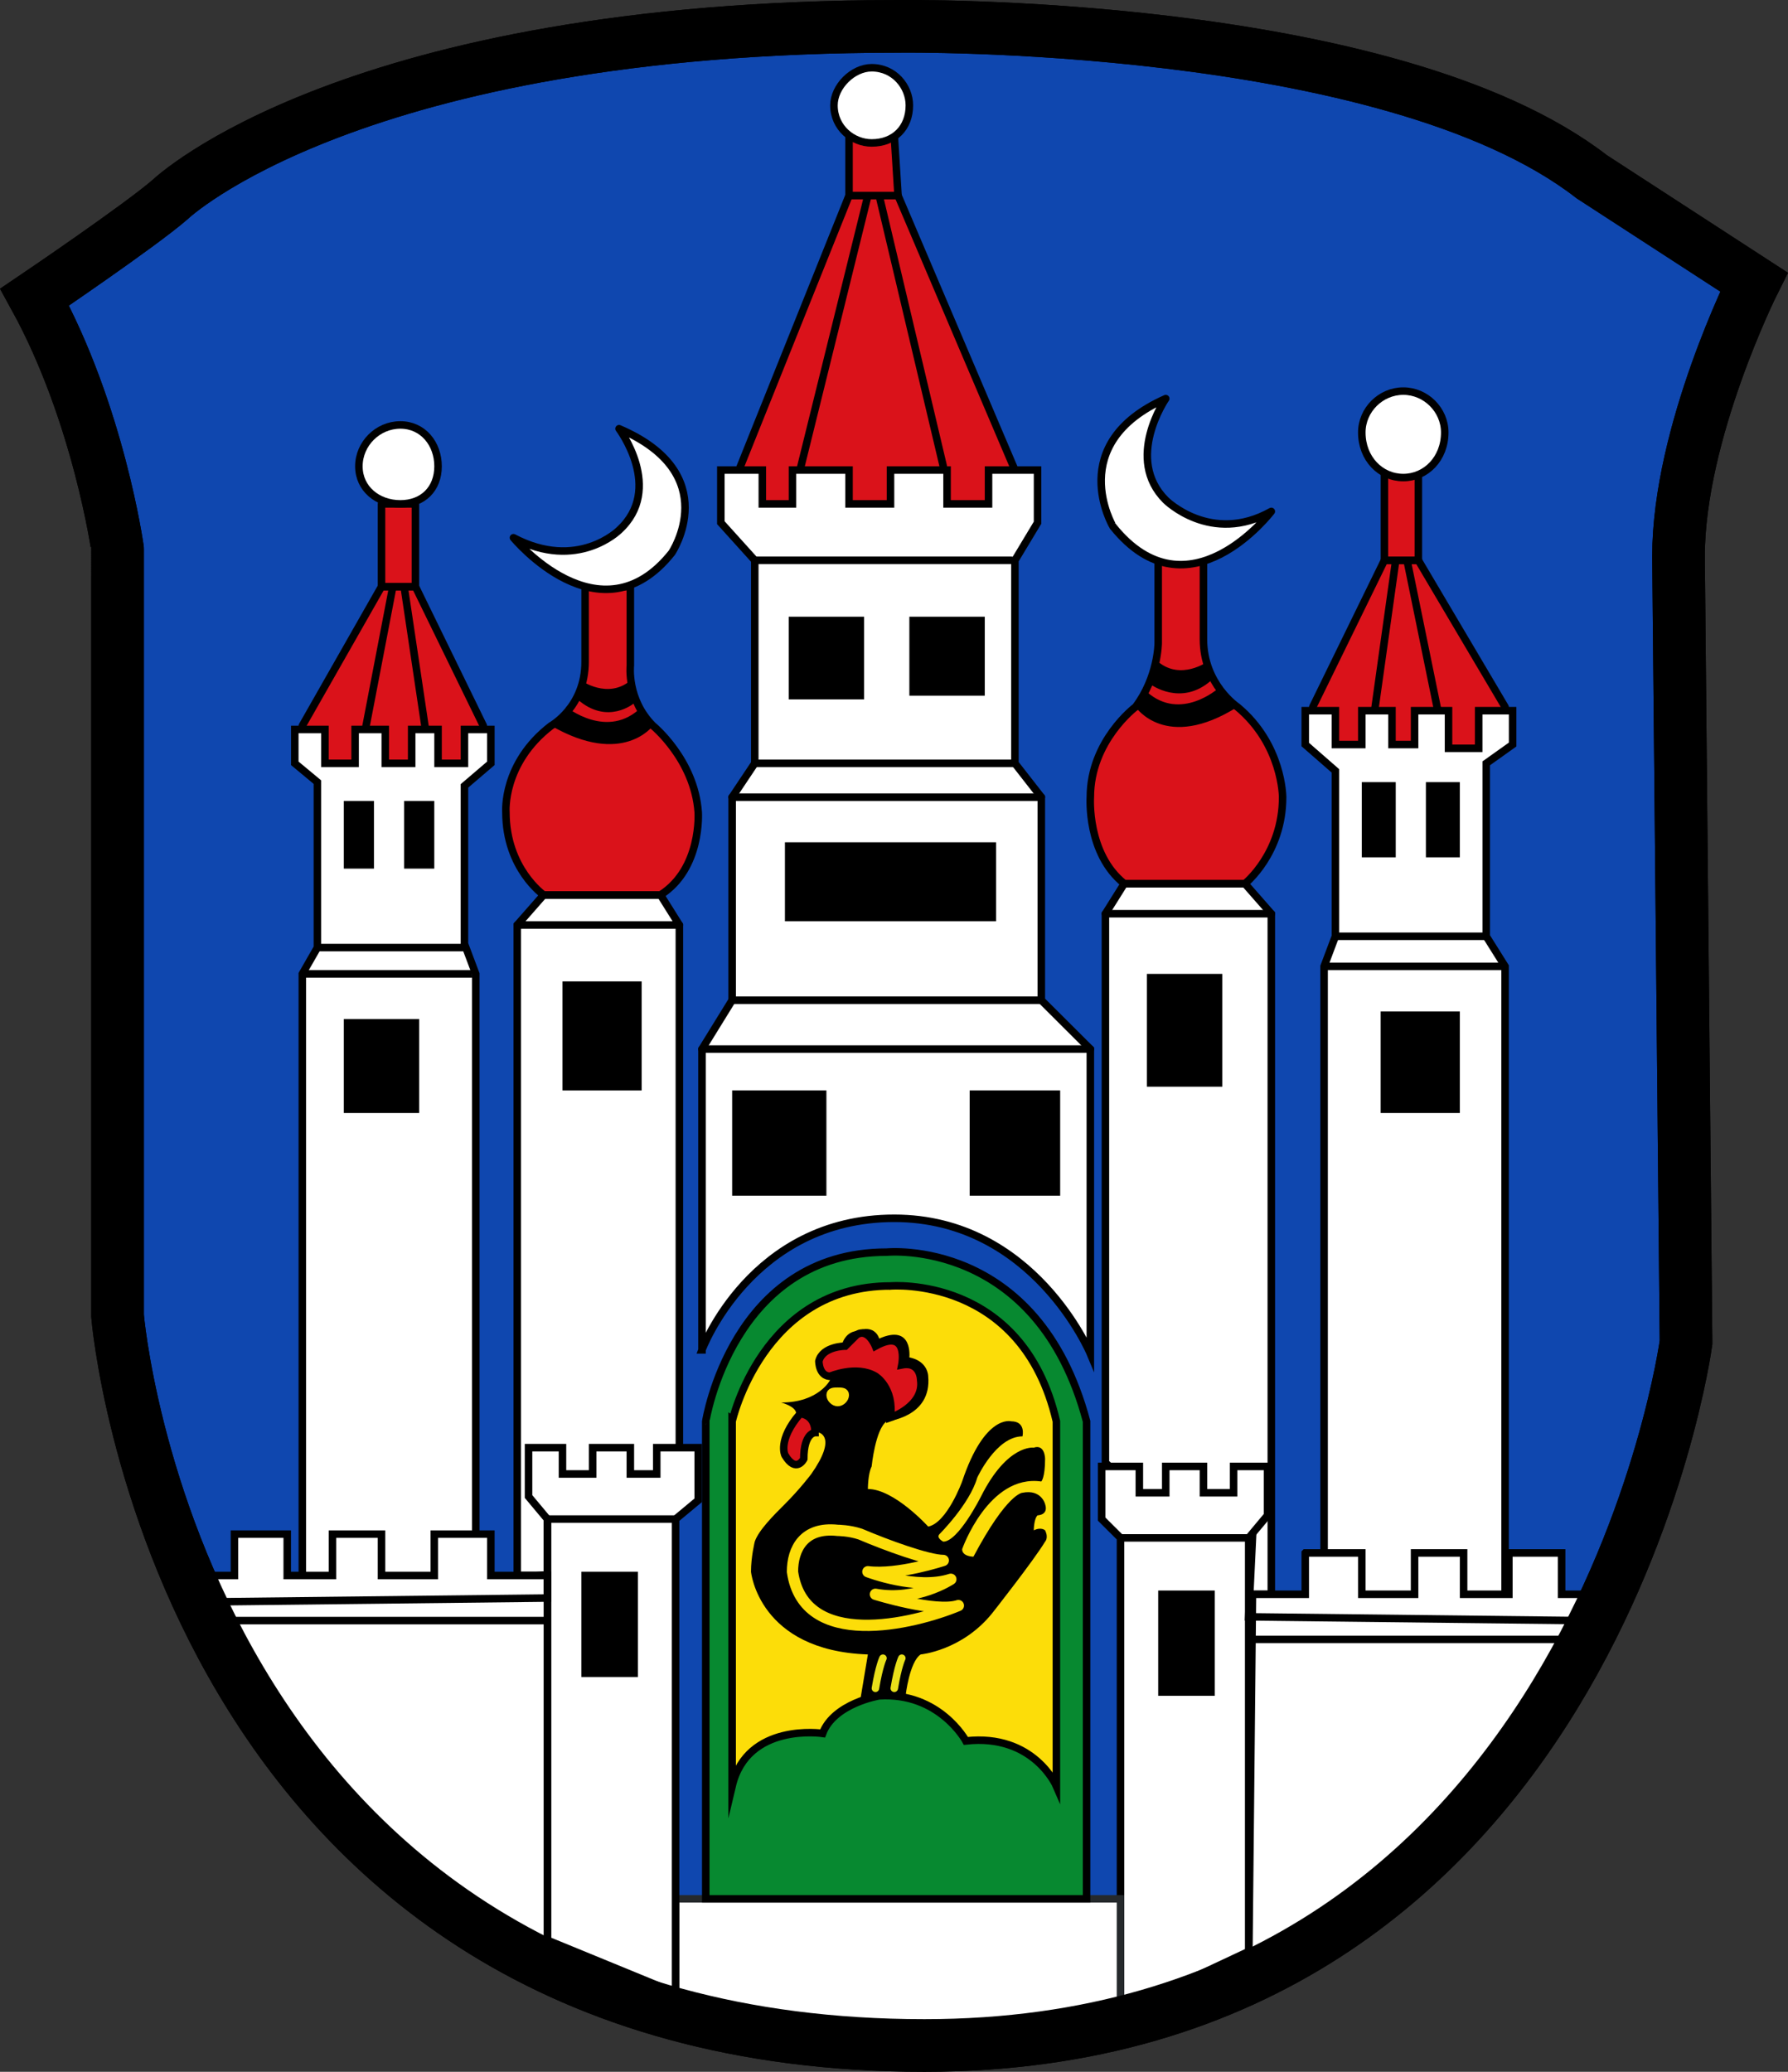 <svg version="1.0" width="344.065" height="398.665" xml:space="preserve" xmlns="http://www.w3.org/2000/svg"><rect width="100%" height="100%" fill="#333333" stroke="none"/><path fill-rule="evenodd" clip-rule="evenodd" fill="#0980BF" stroke="#24211D" stroke-width="10.129" stroke-miterlimit="10" d="M6.663 57.168s20.315-13.747 26.12-18.811c0 0 34.825-33.282 140.027-33.282 0 0 94.32-1.447 133.499 28.94l31.198 20.258s-14.511 28.94-14.511 52.816l1.45 151.213s-18.138 135.297-146.558 135.297c-143.656 0-155.264-140.361-155.264-140.361V105.644c.001 0-3.626-26.047-15.961-48.476z" style="stroke:#000;stroke-opacity:1;fill:#0f47af"/><path fill-rule="evenodd" clip-rule="evenodd" fill="#E44515" stroke="#25292C" stroke-width="1.447" stroke-linejoin="round" stroke-miterlimit="10" style="fill:#da121a;stroke:#000;stroke-opacity:1" d="m252.62 136.031 13.785-28.217h6.529l16.688 28.217-2.177 8.682h-32.649z"/><path fill="none" stroke="#25292C" stroke-width="1.447" stroke-miterlimit="10" style="stroke:#000;stroke-opacity:1" d="m268.582 107.814-5.08 36.176M270.757 107.814l7.256 35.452"/><path fill-rule="evenodd" clip-rule="evenodd" fill="#E44515" stroke="#25292C" stroke-width="1.447" stroke-linejoin="round" stroke-miterlimit="10" style="fill:#da121a;stroke:#000;stroke-opacity:1" d="M266.405 91.173h6.529v16.641h-6.529z"/><path fill-rule="evenodd" clip-rule="evenodd" fill="#FFF" stroke="#25292C" stroke-width="1.447" stroke-miterlimit="10" d="M278.013 83.215c0 5.064-3.628 8.682-7.981 8.682s-7.98-3.618-7.98-8.682c0-4.341 3.628-7.958 7.98-7.958 4.353-.001 7.981 3.617 7.981 7.958zM244.638 306.779V175.824l-5.078-5.788h-23.218l-3.627 5.788v105.632l27.571 25.323z" style="stroke:#000;stroke-opacity:1"/><path fill-rule="evenodd" clip-rule="evenodd" fill="#FFF" stroke="#25292C" stroke-width="1.447" stroke-miterlimit="10" style="stroke:#000;stroke-opacity:1" d="M211.99 282.18h7.255v5.064h5.079v-5.064h7.255v5.064h5.804v-5.064h6.53v9.406l-3.627 4.341v79.586l-24.669 11.576v-91.162l-3.627-3.617z"/><path fill-rule="evenodd" clip-rule="evenodd" fill="#FFF" stroke="#25292C" stroke-width="1.447" stroke-miterlimit="10" d="M130.004 365.384h85.613v19.534s-36.276 15.194-85.613-1.446v-18.088z"/><path fill-rule="evenodd" clip-rule="evenodd" fill="#04984A" stroke="#25292C" stroke-width="1.447" stroke-miterlimit="10" d="M170.634 240.94s29.022-2.895 38.454 32.558v91.886h-73.279v-91.886c-.001 0 5.078-32.558 34.825-32.558z" style="stroke:#000;stroke-opacity:1;fill:#078930"/><path fill-rule="evenodd" clip-rule="evenodd" fill="#EAE11A" stroke="#25292C" stroke-width="1.447" stroke-miterlimit="10" d="M171.359 247.451s25.394-2.17 31.923 26.047v70.181s-4.353-10.13-17.412-8.683c0 0-5.079-9.405-16.688-8.682 0 0-8.707 1.446-10.883 7.234 0 0-14.511-2.17-17.413 10.13v-70.181c.001.001 5.805-26.046 30.473-26.046z" style="stroke:#000;stroke-opacity:1;fill:#fcdd09"/><path fill-rule="evenodd" clip-rule="evenodd" fill="#25292C" d="M144.515 302.438s1.451 15.193 22.492 15.917l-1.451 8.683s9.432 0 8.706-.724c0 0 .726-6.512 2.902-7.959 0 0 7.981-.724 13.785-7.959 0 0 7.981-10.129 10.157-13.746 0 0 .726-.724 0-2.171 0 0-.725-.724-2.176 0 0 0 0-2.17.726-2.894 0 0 2.176 0 1.45-2.171 0 0-.725-2.894-4.353-2.171 0 0-2.902 0-9.433 12.3 0 0-2.176 0-2.176-1.446 0 0 5.078-14.471 15.236-13.023 0 0 .725-.724.725-4.341 0 0 0-2.895-2.176-2.171 0 0-5.079-.724-10.158 9.405 0 0-4.353 8.683-7.255 8.683 0 0-1.451-.724-.726-1.447 0 0 5.805-5.788 7.255-10.853 0 0 3.628-7.959 8.707-7.959 0 0 .726-2.894-2.177-2.894 0 0-5.079-1.447-9.432 11.576 0 0-2.902 7.958-6.53 8.682 0 0-6.53-7.234-11.608-7.234 0 0 0-2.895.726-4.342 0 0 .726-7.234 2.902-8.682 0 0 8.707-.724 7.981-8.683 0 0 0-2.894-3.628-3.617 0 0 .726-6.512-5.804-3.617 0 0-.726-2.895-4.354-1.447 0 0-2.176 0-2.902 2.894 0 0-4.354 0-4.354 3.618 0 0 0 2.894 2.177 2.894 0 0-2.177 4.341-9.432 4.341 0 0 2.902.724 2.902 2.171 0 0-5.804 6.512-.726 10.129 0 0 2.177.724 2.177-2.17 0 0 .726-4.342 2.902-4.342 0 0 3.628.724-1.451 7.959 0 0-2.177 2.895-5.079 5.788-2.176 2.171-5.079 5.064-5.804 7.235.002 0-.723 2.894-.723 5.788z" style="fill:#000"/><path fill="none" stroke="#EAE11A" stroke-width="2.171" stroke-linecap="round" stroke-linejoin="round" stroke-miterlimit="10" d="M152.496 302.438c0-4.341 2.177-8.683 8.707-7.959 0 0 2.176 0 4.353.724 5.079 2.171 13.06 5.064 15.962 5.064 0 0-8.707 2.895-14.511 2.171 0 0 9.432 3.617 15.962 1.447 0 0-6.53 4.341-14.511 2.894 0 0 11.608 3.617 15.962 2.171-8.708 3.617-29.748 8.682-31.924-6.512h0z" style="fill:none;stroke:#fcdd09;stroke-opacity:1"/><path fill-rule="evenodd" clip-rule="evenodd" fill="#E6E021" stroke="#E6E021" stroke-width="1.447" stroke-miterlimit="10" d="M162.653 268.434c0 .724-.726 1.446-1.451 1.446s-1.451-.723-1.451-1.446.726-.724 1.451-.724 1.451 0 1.451.724z" style="fill:#fcdd09;stroke:#fcdd09;stroke-opacity:1"/><path fill-rule="evenodd" clip-rule="evenodd" fill="#E64615" stroke="#25292C" stroke-width="1.447" stroke-miterlimit="10" d="M159.751 264.815s5.079-2.17 8.707 0c0 0 3.627 2.171 2.902 7.959 0 0 6.53-2.171 5.804-7.235 0 0 0-3.617-3.627-2.894 0 0 1.45-7.235-5.079-3.618 0 0-1.451-3.617-3.628-2.17l-2.176 2.17s-4.354 0-5.079 2.895c-.001 0-.001 2.893 2.176 2.893z" style="stroke:#000;stroke-opacity:1;fill:#da121a"/><path fill="none" stroke="#EAE11A" stroke-width="1.447" stroke-linecap="round" stroke-linejoin="round" stroke-miterlimit="10" d="M173.537 319.079s-.727 1.447-1.452 5.788M169.909 319.079s-.726 1.447-1.451 5.788"/><path fill-rule="evenodd" clip-rule="evenodd" fill="#E64615" stroke="#25292C" stroke-width="1.447" stroke-miterlimit="10" d="M153.947 272.051s2.902 0 2.902 3.617c0 0-2.176 0-2.176 5.065 0 0-1.451 2.894-3.628-.724-.001.001-1.452-2.894 2.902-7.958z" style="stroke:#000;stroke-opacity:1;fill:#da121a"/><path fill-rule="evenodd" clip-rule="evenodd" fill="#E44515" stroke="#25292C" stroke-width="1.447" stroke-linejoin="round" stroke-miterlimit="10" d="M222.873 107.814v15.917s0 6.512-4.354 12.3c0 0-8.706 6.511-8.706 17.364 0 0-.726 10.853 6.529 16.641h23.218s7.255-5.788 7.255-16.641c0 0 0-10.129-8.706-17.364 0 0-6.53-4.341-6.53-13.023v-15.193h-8.706z" style="fill:#da121a;stroke:#000;stroke-opacity:1"/><path fill-rule="evenodd" clip-rule="evenodd" fill="#FFF" stroke="#25292C" stroke-width="1.447" stroke-linejoin="round" stroke-miterlimit="10" d="M224.324 76.703s-7.981 11.576 0 19.535c0 0 8.706 8.682 20.314 2.17 0 0-15.962 20.982-30.472 2.894.001.001-9.432-15.917 10.158-24.599z" style="stroke:#000;stroke-opacity:1"/><path fill-rule="evenodd" clip-rule="evenodd" fill="#E44515" stroke="#25292C" stroke-width="1.447" stroke-linejoin="round" stroke-miterlimit="10" style="fill:#da121a;stroke:#000;stroke-opacity:1" d="M163.378 26.058v11.576l-21.765 54.263v7.958h52.238l1.451-9.405-22.492-52.816-.725-11.576z"/><path fill-rule="evenodd" clip-rule="evenodd" fill="#FFF" stroke="#25292C" stroke-width="1.447" stroke-linejoin="round" stroke-miterlimit="10" d="M174.987 20.27c0 4.341-2.902 7.235-7.255 7.235-3.628 0-7.255-2.894-7.255-7.235 0-3.618 3.627-7.235 7.255-7.235 4.353 0 7.255 3.617 7.255 7.235z" style="stroke:#000;stroke-opacity:1"/><path fill="none" stroke="#25292C" stroke-width="1.447" stroke-linecap="round" stroke-linejoin="round" stroke-miterlimit="10" style="stroke:#000;stroke-opacity:1" d="M163.378 37.634h9.432M153.947 90.45l13.059-52.816h2.177l12.334 52.093"/><path fill-rule="evenodd" clip-rule="evenodd" fill="#FFF" stroke="#25292C" stroke-width="1.447" stroke-miterlimit="10" style="stroke:#000;stroke-opacity:1" d="M256.972 148.331v31.834l-2.176 5.788v122.274l34.826-.724v-121.55l-3.628-5.788v-33.281l5.079-3.618v-6.512h-6.531v7.236h-5.803v-7.236h-6.531v6.512h-4.352v-6.512h-5.805v6.512h-5.079v-6.512h-5.804v6.512z"/><path fill="none" stroke="#25292C" stroke-width="1.447" stroke-miterlimit="10" style="stroke:#000;stroke-opacity:1" d="M256.972 180.165h29.022M254.796 185.953h34.826"/><path fill-rule="evenodd" clip-rule="evenodd" fill="#25292C" style="fill:#000" d="M220.696 187.4h14.511v21.705h-14.511zM265.679 194.635h15.236v19.535h-15.236zM262.051 150.501h6.53v14.47h-6.53zM274.385 150.501h6.53v14.47h-6.53zM222.873 306.056h10.883v20.259h-10.883z"/><path fill-rule="evenodd" clip-rule="evenodd" fill="#FFF" stroke="#25292C" stroke-width="1.447" stroke-miterlimit="10" d="M135.083 259.751s9.432-25.322 37.002-25.322c26.845 0 37.728 26.046 37.728 26.046V201.87l-9.432-9.405v-39.069l-5.079-6.512v-39.069l4.354-7.235V90.45h-9.433v6.511h-7.98V90.45H171.36v6.511h-7.981V90.45h-10.883v6.511h-5.804V90.45h-7.981v10.129l6.53 7.235v39.069l-4.353 6.512v39.069l-5.804 9.405v57.882z" style="stroke:#000;stroke-opacity:1"/><path fill="none" stroke="#25292C" stroke-width="1.447" stroke-linecap="round" stroke-miterlimit="10" style="stroke:#000;stroke-opacity:1" d="M140.887 192.465h59.494M135.083 201.87h74.73M140.887 153.396h59.494M145.24 146.884h50.062M145.24 107.814h49.337"/><path fill-rule="evenodd" clip-rule="evenodd" fill="#25292C" style="fill:#000" d="M151.044 162.078h40.63v15.193h-40.63zM151.77 118.667h14.511v15.917H151.77zM174.987 118.667h14.511v15.193h-14.511zM140.887 209.829h18.138v20.258h-18.138zM186.596 209.829h17.412v20.258h-17.412z"/><path fill-rule="evenodd" clip-rule="evenodd" fill="#FFF" stroke="#25292C" stroke-width="1.447" stroke-miterlimit="10" d="M251.168 298.82h10.883v7.959h10.157v-7.959h9.433v7.959h8.706v-7.959h10.157v7.959h5.079s-4.354 16.641-15.962 32.558c-13.06 15.918-36.276 34.005-49.336 39.793l.726-72.351h10.157v-7.959z" style="stroke:#000;stroke-opacity:1"/><path fill="none" stroke="#25292C" stroke-width="1.447" stroke-miterlimit="10" style="stroke:#000;stroke-opacity:1" d="M215.617 295.927h25.394l-.725 15.193 63.846.724-1.451 3.618h-62.395"/><path fill-rule="evenodd" clip-rule="evenodd" fill="#E44515" stroke="#25292C" stroke-width="1.447" stroke-linejoin="round" stroke-miterlimit="10" d="M212.715 175.824h31.923-31.923z" style="stroke:#000;stroke-opacity:1"/><path fill-rule="evenodd" clip-rule="evenodd" fill="#E44515" stroke="#25292C" stroke-width="1.447" stroke-linejoin="round" stroke-miterlimit="10" style="fill:#da121a;stroke:#000;stroke-opacity:1" d="m93.002 139.648-13.06-26.769h-6.529l-15.237 26.769 2.177 8.683h31.198z"/><path fill="none" stroke="#25292C" stroke-width="1.447" stroke-miterlimit="10" style="stroke:#000;stroke-opacity:1" d="m77.766 112.879 5.078 34.005M75.589 112.879l-6.53 34.005"/><path fill-rule="evenodd" clip-rule="evenodd" fill="#E44515" stroke="#25292C" stroke-width="1.447" stroke-linejoin="round" stroke-miterlimit="10" style="fill:#da121a;stroke:#000;stroke-opacity:1" d="M73.413 96.961h6.53v15.917h-6.53z"/><path fill-rule="evenodd" clip-rule="evenodd" fill="#FFF" stroke="#25292C" stroke-width="1.447" stroke-miterlimit="10" d="M69.059 89.727c0 4.341 3.628 7.235 7.981 7.235s7.255-2.894 7.255-7.235-2.902-7.958-7.255-7.958-7.981 3.616-7.981 7.958zM99.532 303.162V177.995l5.078-5.788h22.492l3.627 5.788v101.291l-14.51 23.152-13.06.724z" style="stroke:#000;stroke-opacity:1"/><path fill-rule="evenodd" clip-rule="evenodd" fill="#FFF" stroke="#25292C" stroke-width="1.447" stroke-miterlimit="10" style="stroke:#000;stroke-opacity:1" d="M134.357 278.563h-7.981v5.064h-5.078v-5.064h-7.256v5.064h-5.804v-5.064h-6.53v9.405l3.628 4.342v81.032l24.668 10.13V292.31l4.353-3.619z"/><path fill-rule="evenodd" clip-rule="evenodd" fill="#E44515" stroke="#25292C" stroke-width="1.447" stroke-linejoin="round" stroke-miterlimit="10" d="M121.298 112.879v15.193s-.726 6.512 4.353 11.576c0 0 7.981 6.512 8.707 16.641 0 0 .726 10.853-7.255 15.917H104.61s-7.255-5.064-7.255-15.917c0 0-.726-9.406 8.707-16.641 0 0 6.53-3.617 6.53-12.299v-14.47h8.706z" style="fill:#da121a;stroke:#000;stroke-opacity:1"/><path fill-rule="evenodd" clip-rule="evenodd" fill="#FFF" stroke="#25292C" stroke-width="1.447" stroke-linejoin="round" stroke-miterlimit="10" d="M119.121 82.491s8.707 11.576 0 19.535c0 0-7.981 7.958-20.315 1.447 0 0 16.687 20.258 30.472 2.894 0 0 10.158-15.194-10.157-23.876z" style="stroke:#000;stroke-opacity:1"/><path fill-rule="evenodd" clip-rule="evenodd" fill="#FFF" stroke="#25292C" stroke-width="1.447" stroke-miterlimit="10" style="stroke:#000;stroke-opacity:1" d="M89.374 151.225v30.387l2.177 5.788v117.208l-33.375-.722V187.4l2.902-5.064v-31.835l-4.353-3.617v-6.512h5.804v6.512h5.804v-6.512h5.805v6.512h5.079v-6.512h5.078v6.512h5.079v-6.512h5.079v6.512z"/><path fill="none" stroke="#25292C" stroke-width="1.447" stroke-miterlimit="10" style="stroke:#000;stroke-opacity:1" d="M89.374 182.336H61.078M90.825 187.4H58.176"/><path fill-rule="evenodd" clip-rule="evenodd" fill="#25292C" style="fill:#000" d="M108.238 188.847h15.236v20.982h-15.236zM66.157 196.083h14.51v18.087h-14.51zM77.766 154.119h5.804v13.023h-5.804zM66.157 154.119h5.804v13.023h-5.804zM111.866 302.438h10.883v20.258h-10.883z"/><path fill-rule="evenodd" clip-rule="evenodd" fill="#FFF" stroke="#25292C" stroke-width="1.447" stroke-miterlimit="10" d="M94.453 295.203H83.57v7.959H73.413v-7.959H63.98v7.959h-8.707v-7.959H45.117v7.959h-5.079s4.354 16.641 16.688 32.558 36.277 34.005 48.611 39.793v-72.351H94.453v-7.959z" style="stroke:#000;stroke-opacity:1"/><path fill="none" stroke="#25292C" stroke-width="1.447" stroke-miterlimit="10" style="stroke:#000;stroke-opacity:1" d="M130.004 292.31h-24.668v15.193l-63.847.724 1.451 3.617h62.396"/><path fill-rule="evenodd" clip-rule="evenodd" fill="#E44515" stroke="#25292C" stroke-width="1.447" stroke-linejoin="round" stroke-miterlimit="10" d="M130.729 177.995H99.532h31.197z" style="stroke:#000;stroke-opacity:1"/><path fill-rule="evenodd" clip-rule="evenodd" fill="#25292C" d="M111.866 130.966s5.079 3.618 9.432 0c0 0 .725 2.894.725 4.341 0 0-5.079 4.341-10.883-.724l.726-3.617z" style="fill:#000"/><path fill-rule="evenodd" clip-rule="evenodd" fill="#25292C" d="M108.963 136.031s7.981 6.511 14.511 0c0 0 1.451 2.894 2.177 3.617 0 0-5.804 7.959-19.589 0 0 0 2.901-2.17 2.901-3.617zM232.304 127.349s-5.078 3.617-9.432 0c0 0-.726 2.894-1.451 4.341 0 0 5.805 4.341 11.608-.724l-.725-3.617z" style="fill:#000"/><path fill-rule="evenodd" clip-rule="evenodd" fill="#25292C" d="M234.481 132.414s-7.255 6.512-13.785.724c0 0-1.451 2.17-2.177 2.894 0 0 5.805 8.682 19.59 0 0-.001-2.902-2.172-3.628-3.618z" style="fill:#000"/><path fill="none" stroke="#24211D" stroke-width="10.129" stroke-miterlimit="10" d="M6.663 57.168s20.315-13.747 26.12-18.811c0 0 34.825-33.282 140.027-33.282 0 0 94.32-1.447 133.499 28.94l31.198 20.258s-14.511 28.94-14.511 52.816l1.45 151.213s-18.138 135.297-146.558 135.297c-143.656 0-155.264-140.361-155.264-140.361V105.644c.001 0-3.626-26.047-15.961-48.476z" style="stroke:#000;stroke-opacity:1"/></svg>